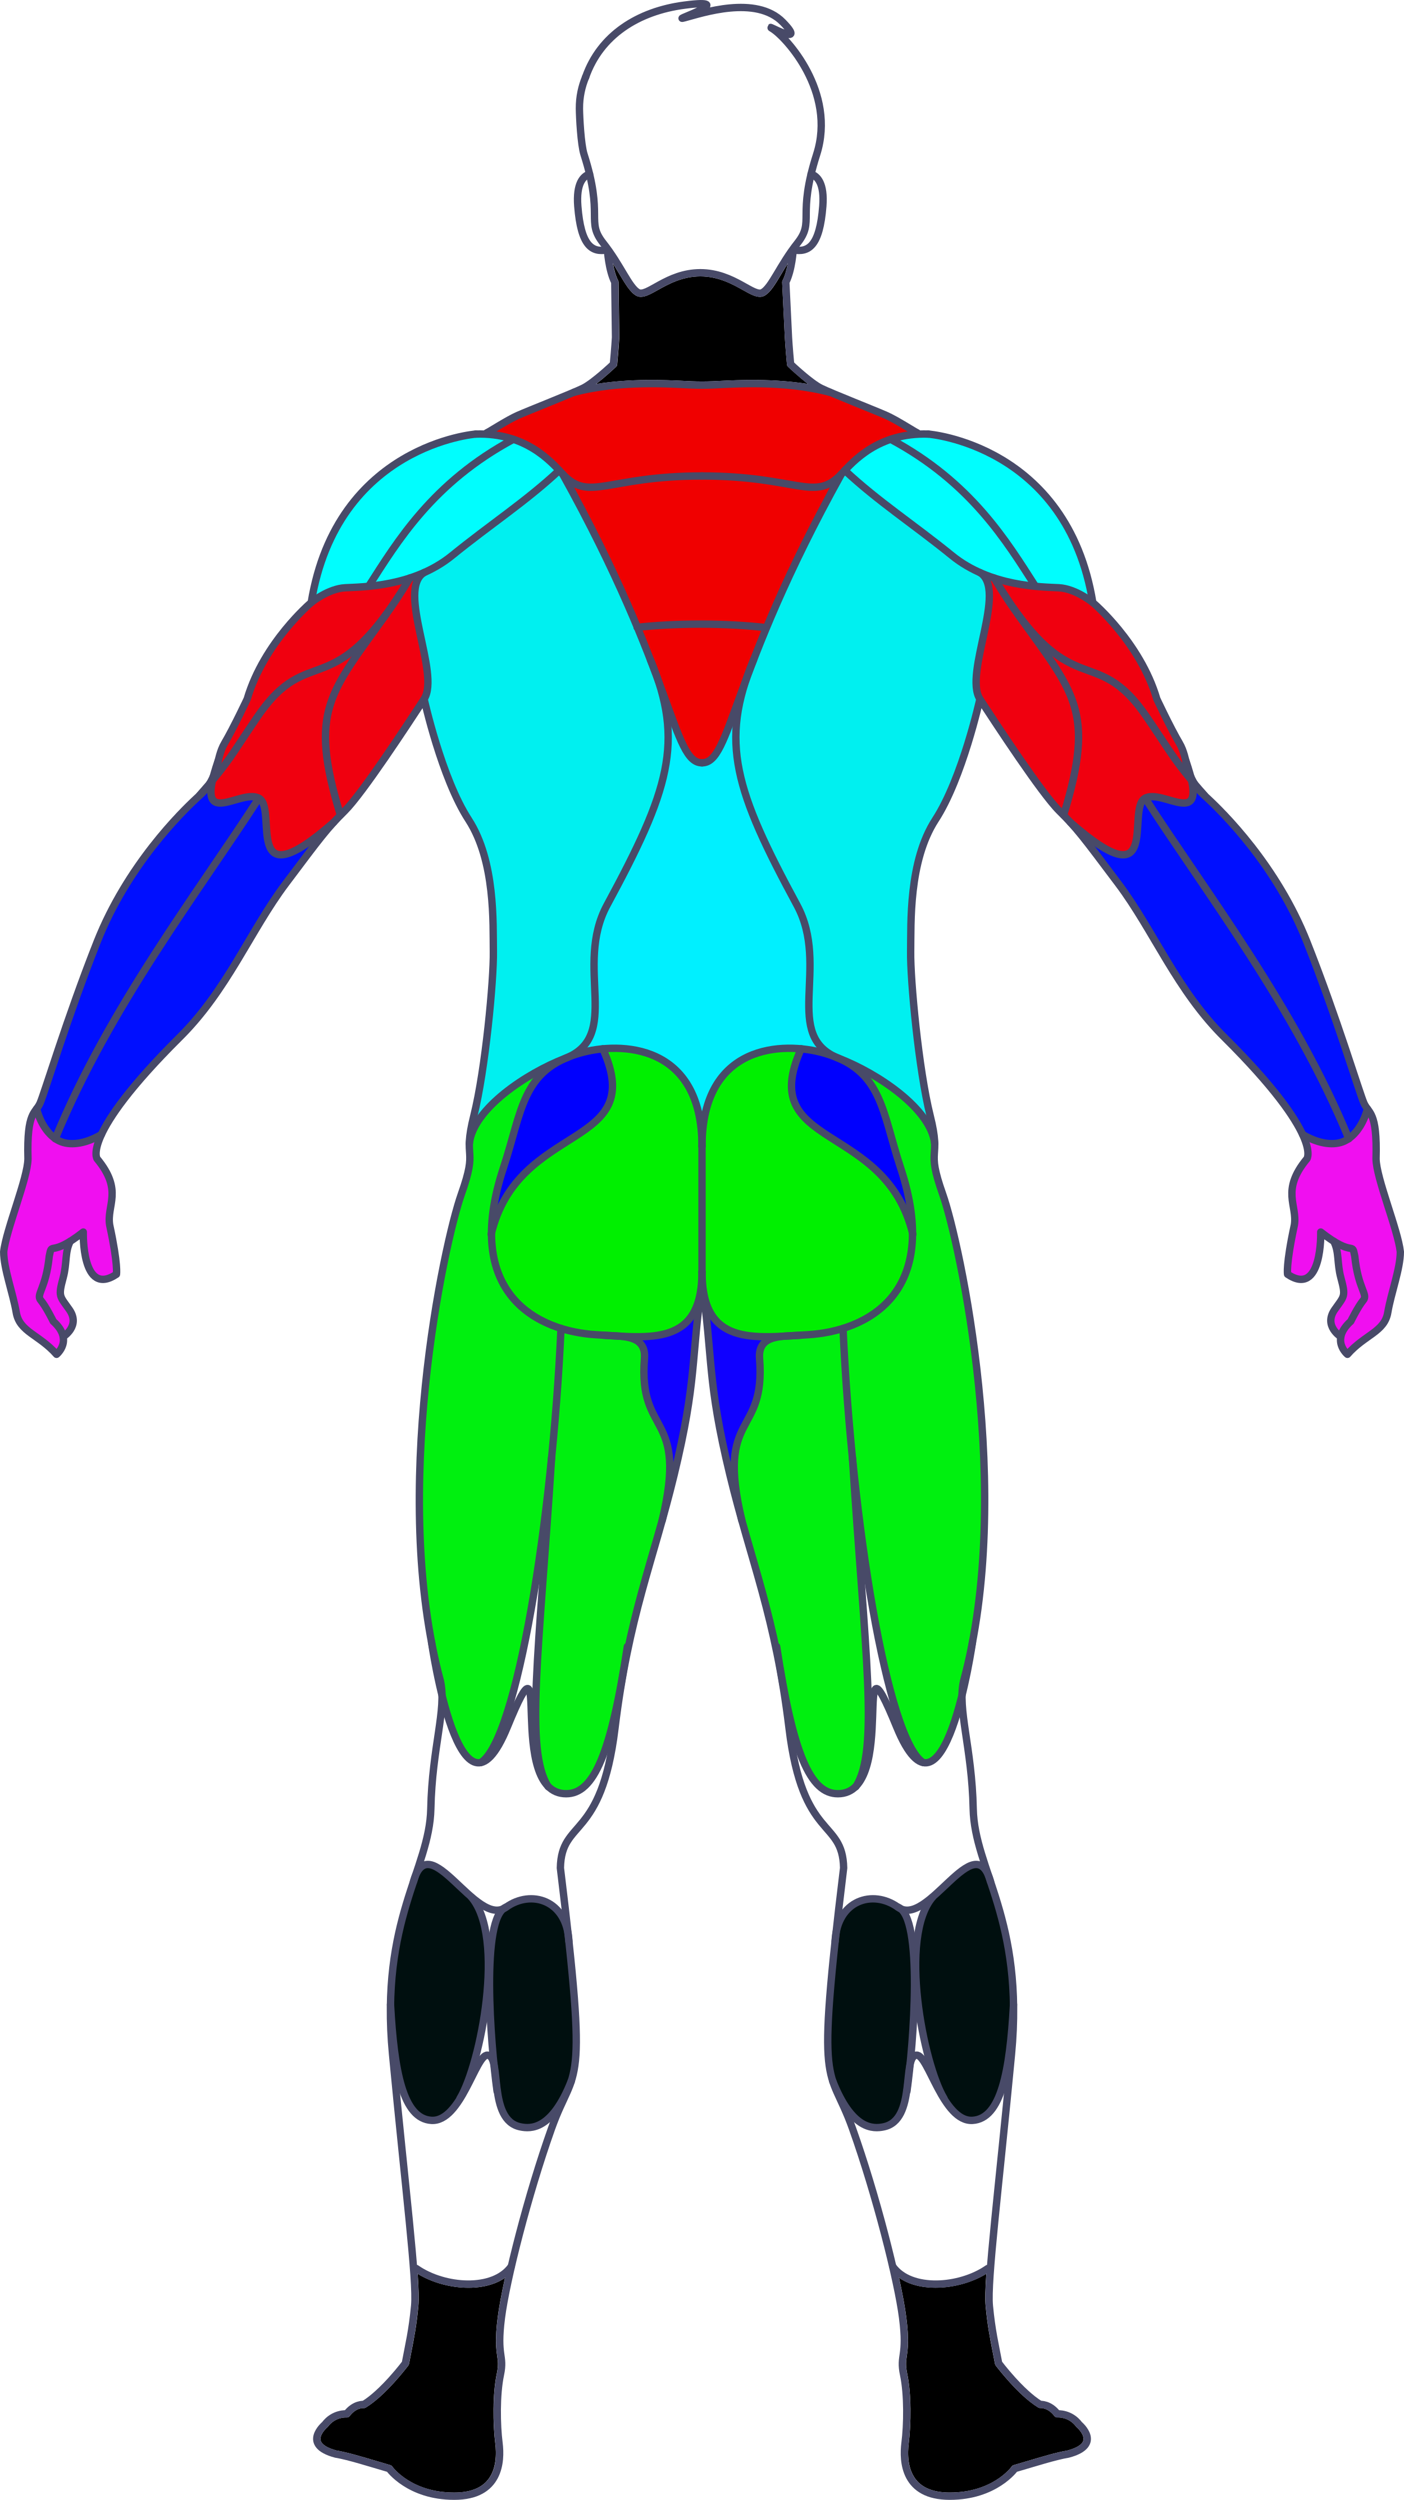 <?xml version="1.0" encoding="UTF-8"?>
<svg id="a" data-name="Livello 1" xmlns="http://www.w3.org/2000/svg" viewBox="0 0 676.19 1203.55">
  <g id="b" data-name="neck">
    <path d="M389.19,184.89c-16.91-2.74-33.23-1.94-42.79-1.49-1.21.06-2.31.11-3.29.16-3.31.13-6.66.13-9.97,0-.97-.04-2.07-.1-3.29-.16-9.57-.45-25.88-1.25-42.78,1.48,4.67-3.55,9.37-8.03,9.65-8.29.31-.29.5-.67.53-1.08.73-7.59,1.03-12.93,1.03-12.98v-.11l-.36-26.59c0-.26-.06-.52-.19-.75-1.19-2.33-1.98-5.41-2.49-8.16,1.05,1.69,2.03,3.31,2.95,4.87,3.11,5.2,5.35,8.96,8.17,10.55.73.41,1.49.59,2.29.59,2.3,0,4.95-1.49,8.1-3.24,5-2.8,11.83-6.62,20.57-6.62s15.55,3.82,20.54,6.61c3.15,1.77,5.81,3.25,8.12,3.25.8,0,1.56-.18,2.28-.59,2.82-1.6,5.06-5.35,8.16-10.55.93-1.56,1.9-3.2,2.96-4.89-.51,2.76-1.31,5.85-2.5,8.16-.14.27-.21.57-.19.87l1.29,26.6c0,.05.31,5.39,1.03,12.98.04.41.23.8.53,1.08.28.26,4.99,4.74,9.66,8.3h-.01Z" fill="#000" stroke-width="0"/>
  </g>
  <g id="c" data-name="feet">
    <path d="M521.76,1174.88c-.46,1.98-3.12,3.68-7.66,4.9-5.14.87-12.19,2.96-19.63,5.18-2.09.63-4.19,1.25-6.25,1.85-.4.11-.73.35-.96.67-.37.52-9.26,12.54-29.83,12.54-7.08,0-12.35-1.85-15.67-5.5-4.88-5.35-4.67-13.64-4.1-18.1,1.19-9.36,1.32-23.89-.7-33.53-.86-4.06-.59-5.96-.21-8.6.5-3.51,1.12-7.88-.25-18.63-.61-4.83-1.83-11.39-3.51-19.07,2.99,2.11,6.73,3.57,11.08,4.3,2.09.35,4.28.52,6.5.52,8.43,0,17.49-2.43,24.45-6.71-.49,7.13-.64,12.34-.34,15.48.89,9.49,2.13,15.76,3.44,22.39.36,1.78.71,3.6,1.07,5.52.05.25.16.5.31.72.44.59,10.87,14.42,20.51,20.27.32.2.73.29,1.12.26.14,0,3.55-.23,6.66,3.84.37.48,1,.73,1.6.69.22,0,5.31-.34,8.9,4.45.08.1.18.21.28.3,1.08.91,3.76,3.8,3.19,6.24v.02Z" fill="#000" stroke-width="0"/>
    <path d="M239.44,1134.3c.38,2.64.65,4.55-.21,8.6-2.03,9.63-1.89,24.16-.7,33.53.56,4.46.78,12.75-4.1,18.1-3.32,3.65-8.59,5.5-15.67,5.5-20.57,0-29.46-12.02-29.83-12.53-.23-.33-.57-.57-.96-.68-2.06-.6-4.16-1.23-6.25-1.85-7.45-2.22-14.48-4.32-19.63-5.18-4.55-1.22-7.2-2.92-7.66-4.9-.57-2.44,2.12-5.33,3.19-6.24.11-.09.21-.19.29-.3,3.59-4.79,8.68-4.47,8.89-4.45.63.05,1.23-.2,1.61-.69,3.11-4.06,6.5-3.85,6.63-3.84.4.04.8-.05,1.14-.26,9.64-5.86,20.07-19.69,20.51-20.27.15-.22.26-.46.32-.72.36-1.91.71-3.72,1.07-5.51,1.31-6.64,2.55-12.9,3.44-22.4.3-3.14.14-8.35-.34-15.48,6.96,4.27,16.02,6.71,24.45,6.71,2.22,0,4.41-.17,6.5-.52,4.35-.73,8.08-2.18,11.07-4.28-1.68,7.67-2.9,14.23-3.51,19.06-1.37,10.75-.74,15.12-.24,18.63v-.03Z" fill="#000" stroke-width="0"/>
  </g>
  <path d="M475.75,1092.15c-13.56,9.44-37.25,10.97-45.79-.98" fill="none" stroke="#484a68" stroke-linecap="round" stroke-linejoin="round" stroke-width="3.55"/>
  <path d="M200.45,1092.15c13.56,9.44,37.25,10.97,45.79-.98" fill="none" stroke="#484a68" stroke-linecap="round" stroke-linejoin="round" stroke-width="3.55"/>
  <g id="d" data-name="upper-trapezius">
    <path d="M440.47,208.63c-18.49,1.28-29.07,11.49-34.73,17.53-.38.38-.72.77-1.05,1.12l-.6.63c-7.35,7.89-13.18,6.86-25.96,4.62-9.17-1.61-21.75-3.81-40.85-3.81s-31.67,2.2-40.84,3.81c-12.73,2.24-18.56,3.27-25.91-4.53-.02-.04-.04-.05-.07-.09l-.58-.63c-.33-.35-.67-.73-1.05-1.12-5.67-6.03-16.21-16.28-34.73-17.53.72-.37,1.99-1.14,3.61-2.12,3.3-1.98,7.83-4.7,11.08-6.14,2.04-.91,6.55-2.75,11.77-4.86,5.2-2.12,10.87-4.43,14.95-6.16.05,0,.09,0,.14-.02,20.22-5.35,41.7-4.3,53.24-3.74,1.21.05,2.33.11,3.3.16,3.38.12,6.79.12,10.16,0,.97-.05,2.09-.11,3.3-.16,11.54-.56,33-1.61,53.22,3.74.05,0,.09.02.13.02h.02c4.1,1.73,9.75,4.04,14.95,6.16,5.24,2.12,9.73,3.95,11.79,4.86,3.23,1.43,7.78,4.16,11.08,6.14,1.64.98,2.91,1.75,3.61,2.12h.02Z" fill="#f00000" stroke-width="0"/>
  </g>
  <g id="e" data-name="gastrocnemius">
    <path d="M437.08,993.71v.02c-.45,1.98-.7,4.48-.99,7.21-.97,9.23-2.18,20.73-11.43,22.6-3.54.72-14.3,2.9-24.06-21.92q-6.51-16.55-.02-.04c-3.14-9.9-3.45-23.56,1.23-66.8v-.02s.02-.04.02-.05c0-.12.02-.25.02-.35,0-.04,0-.07.02-.11.11-1.05.23-2.12.36-3.2,0-.04,0-.07.02-.11v-.09c1.23-6.98,4.84-12.24,10.25-14.73,5.85-2.69,13.07-1.75,18.88,2.43.49.35.97.63,1.46.84,8.07,6.96,7.11,46.03,4.24,74.3v.02Z" fill="#000f0f" stroke-width="0"/>
    <path d="M273.98,1001.58s-.02.02-.02.04c-9.77,24.82-20.53,22.65-24.06,21.92-9.26-1.87-10.45-13.36-11.43-22.6-.29-2.73-.54-5.23-.99-7.21v-.04c-2.87-28.25-3.83-67.27,4.21-74.26.51-.21,1.01-.51,1.5-.86,5.8-4.18,13.03-5.12,18.88-2.43,5.49,2.52,9.13,7.91,10.29,15.04v.02c.16.91.27,1.85.32,2.83,0,.05.02.09.02.14v.05s.02.12.02.18c0,.1.02.21.02.31,0,.05.02.12.04.17,4.66,43.17,4.35,56.81,1.21,66.69h-.01Z" fill="#000f0f" stroke-width="0"/>
  </g>
  <g id="f" data-name="soleus">
    <path d="M486.86,965.01v.02c-1.55,28.28-4.96,54.55-19.32,55.39-.18,0-.34.02-.51.02-5.11,0-9.26-4.48-12.78-10.09.04-.11.02-.21-.04-.3-10.24-16.93-21.77-77.59-5.51-96.42.04-.05.07-.11.07-.16,1.91-1.66,3.85-3.48,5.76-5.28,6.03-5.7,11.73-11.07,15.92-9.95,1.81.47,3.27,2.13,4.42,5.05.31.89.6,1.8.92,2.73.02.05.04.09.05.14,5,15.06,10.54,33.11,10.99,58.85h.03Z" fill="#000f0f" stroke-width="0"/>
    <path d="M220.35,1010.05c-.05.09-.07.19-.04.28-3.65,5.81-7.96,10.41-13.29,10.09-14.35-.84-17.76-27.11-19.32-55.39v-.02c.45-25.75,5.99-43.8,10.99-58.85.02-.05.04-.09.05-.14.32-.93.61-1.84.92-2.73,1.16-2.92,2.62-4.58,4.42-5.05,4.17-1.12,9.89,4.25,15.92,9.95,1.91,1.8,3.83,3.6,5.74,5.26.02.07.04.12.07.18,16.28,18.84,4.73,79.49-5.49,96.42h.03Z" fill="#000f0f" stroke-width="0"/>
  </g>
  <g id="g" data-name="medial-hamstrings">
    <path d="M411.29,859.44l-.02.02c-2.17,2.29-4.96,3.69-8.56,3.69-13.18,0-21.34-19.76-29.05-70.52-.04-.23-.27-.4-.52-.37-.02,0-.04,0-.05.02-3.59-16.76-7.71-30.99-11.97-45.68-1.39-4.77-2.8-9.58-4.19-14.59,0-.02-.02-.05-.02-.09-7.13-29.93-2.53-38.43,2.35-47.43,3.68-6.8,7.49-13.83,6.19-30.47-.23-3.01.36-5.26,1.84-6.89,2.11-2.31,5.83-3.06,9.71-3.39.05-.02.13-.02.2-.02,1.3-.07,2.6-.16,3.92-.24.34-.02.69-.04,1.01-.05.38-.02.74-.04,1.1-.07.65-.04,1.32-.09,1.99-.12,1.01-.07,2.04-.12,3.05-.19,3.74-.23,9.8-.89,16.48-2.92.92,20.13,2.47,41.14,4.53,61.78v.05c1.28,20.29,2.64,38.46,3.83,54.5,4.24,57.28,6.61,89.15-1.82,103v-.02Z" fill="#00f00f" stroke-width="0"/>
    <path d="M317.71,731.69s-.02.09-.04.12c0,.04-.02.07-.02.11-.02.04-.02.07-.02.1-1.41,4.98-2.82,9.81-4.19,14.57-4.26,14.71-8.38,28.93-11.95,45.7-.02-.02-.05-.04-.09-.04-.23-.04-.47.14-.51.37-7.73,50.76-15.87,70.52-29.05,70.52-3.61,0-6.39-1.38-8.56-3.69-8.45-13.83-6.08-45.72-1.84-103.02,1.19-16.04,2.55-34.21,3.83-54.5,0-.04,0-.07-.02-.11,2.06-20.62,3.61-41.63,4.53-61.74,6.68,2.03,12.76,2.71,16.5,2.94,1.01.07,2.04.12,3.05.19.67.04,1.32.09,1.99.12.36.04.74.05,1.12.07.07.02.14.02.22.02,1.59.1,3.14.19,4.69.28.07,0,.14,0,.22.02,3.86.33,7.58,1.08,9.68,3.39,1.5,1.63,2.09,3.88,1.86,6.89-1.32,16.63,2.49,23.66,6.17,30.47,4.86,8.99,9.48,17.46,2.42,47.21h.01Z" fill="#00f00f" stroke-width="0"/>
  </g>
  <g id="h" data-name="inner-thigh">
    <path d="M366.63,646.55c-1.66,1.82-2.33,4.29-2.08,7.54,1.28,16.39-2.46,23.3-6.08,30-4.15,7.68-8.14,15.01-5.02,35.1-.78-2.99-1.55-6.05-2.31-9.2-7.17-29.61-8.41-43.95-9.87-60.55-.56-6.54-1.16-13.22-2.13-21.25,1.35,3.83,3.34,6.91,5.96,9.27,5.78,5.23,14.08,6.56,23.49,6.56.76,0,1.52,0,2.27-.04-1.66.56-3.12,1.38-4.22,2.57h-.01Z" fill="#0f00ff" stroke-width="0"/>
    <path d="M335.4,628.29c-.96,7.99-1.53,14.64-2.11,21.15-1.44,16.6-2.71,30.94-9.88,60.55-.76,3.15-1.53,6.21-2.29,9.2,3.12-20.1-.87-27.42-5.02-35.1-3.63-6.7-7.38-13.61-6.08-30,.25-3.25-.43-5.72-2.08-7.54-1.1-1.19-2.55-2.01-4.22-2.57.76.04,1.52.04,2.27.04,9.39,0,17.71-1.33,23.49-6.56,2.6-2.33,4.57-5.39,5.92-9.16h0Z" fill="#0f00ff" stroke-width="0"/>
  </g>
  <g id="i" data-name="lateral-hamstrings">
    <path d="M462.8,809.31c-.49,2.13-.7,4.35-.74,6.73v.02c-3.72,15.06-9.39,31.33-16.59,32.16-.49.05-.97.04-1.46-.05-17.58-11.07-34.3-118.65-38.34-208.34,8.81-2.8,18.52-7.96,25.24-17.47,5.36-7.61,8.12-16.91,8.23-27.83.07-.07.13-.19.13-.3v-.12c-.04-.14-.07-.28-.11-.42v-.02c-.02-9.37-1.97-19.96-5.81-31.64-1.68-5.07-3.01-9.83-4.31-14.41-4.15-14.76-7.47-26.5-18.25-34.28,16.88,8.13,36.59,22.95,38.13,37.32v.04c.04,1.5-.05,2.73-.13,3.88-.29,4.13-.52,7.71,4.01,20.48,9.17,25.92,34.05,145.48,10.02,234.25h-.02Z" fill="#00f00f" stroke-width="0"/>
    <path d="M268.89,639.82c-.9,20.22-2.46,41.35-4.51,62.07-7.09,71.22-20.2,137.7-33.81,146.29-.49.11-.97.11-1.46.05-7.2-.84-12.85-17.05-16.59-32.09v-.02c-.04-2.41-.25-4.67-.74-6.82-24.03-88.74.85-208.31,10.02-234.23,4.53-12.77,4.28-16.35,4.01-20.48-.09-1.17-.16-2.41-.13-3.95.02-1.03.02-1.04,0-.04,1.59-14.36,21.28-29.12,38.13-37.27-10.8,7.8-14.1,19.54-18.25,34.3-1.3,4.58-2.64,9.34-4.31,14.41-3.86,11.68-5.79,22.25-5.81,31.64v.02c-.04.14-.07.28-.11.42,0,.04-.02.09-.02.12,0,.12.05.25.14.33.11,10.9,2.85,20.18,8.23,27.79,6.72,9.5,16.41,14.67,25.22,17.46h0Z" fill="#00f00f" stroke-width="0"/>
  </g>
  <g id="j" data-name="gluteus-maximus">
    <path d="M438.25,593.8v.02c0,11.05-2.71,20.41-8.09,28.05-11.86,16.77-33.27,19.78-41.94,20.29-1.03.07-2.04.12-3.05.19h-.04c-.67.04-1.32.09-1.97.12-.38.02-.76.05-1.14.07-.31.02-.63.04-.96.05-1.32.05-2.69.12-4.06.24-.16.02-.32.04-.49.04-12.42.68-23.7.38-30.82-6.05-5.36-4.86-7.98-12.86-7.98-24.47v-60.53c0-18.38,5.43-31.6,16.12-39.32,8.95-6.45,20.35-8.06,30.55-7.19-11.59,26.13,1.25,34.26,17.48,44.55,14.23,9.01,30.31,19.2,36.38,43.94h.01Z" fill="#00f000" stroke-width="0"/>
    <path d="M336.82,551.82v60.53c0,11.61-2.6,19.61-7.96,24.47-7,6.35-18.07,6.7-30.29,6.1-.18-.02-.34-.04-.51-.04-1.53-.16-3.09-.23-4.59-.3-1.43-.07-2.78-.12-4.04-.25h-.04c-1.01-.07-2.04-.12-3.05-.19-8.67-.51-30.08-3.52-41.94-20.29-5.4-7.63-8.09-17.02-8.09-28.05,6.07-24.77,22.15-34.95,36.36-43.95,16.25-10.28,29.08-18.42,17.48-44.55,10.2-.87,21.61.73,30.56,7.19,10.69,7.71,16.1,20.94,16.1,39.32h.01Z" fill="#00f000" stroke-width="0"/>
  </g>
  <g id="k" data-name="gluteus-medius">
    <path d="M438.14,590c-6.84-22.55-22.8-32.65-35.76-40.87-15.94-10.07-28.52-18.07-17.04-43.73,3.85.39,7.51,1.12,10.78,2.06,1.97.58,3.79,1.19,5.47,1.89.02,0,.04.02.04.02.45.18.9.37,1.34.56.11.04.22.09.31.12,16.32,7.33,20,20.43,24.9,37.8,1.3,4.6,2.64,9.36,4.31,14.46,3.34,10.09,5.24,19.31,5.67,27.69h-.02Z" fill="#0000fe" stroke-width="0"/>
    <path d="M272.19,549.13c-12.96,8.22-28.92,18.33-35.76,40.87.45-8.36,2.35-17.6,5.67-27.69,1.68-5.11,3.01-9.86,4.31-14.46,4.89-17.37,8.58-30.47,24.9-37.8.54-.25,1.12-.49,1.72-.72,1.68-.68,3.48-1.31,5.43-1.87,3.27-.94,6.93-1.68,10.78-2.06,11.48,25.66-1.1,33.65-17.04,43.73h0Z" fill="#0000fe" stroke-width="0"/>
  </g>
  <g id="l" data-name="lowerback">
    <path d="M397.23,506.89c-.29-.09-.58-.18-.87-.26-3.41-1-7.22-1.73-11.23-2.1-.04-.02-.05-.02-.09-.02-10.54-1-22.42.58-31.74,7.29-9.15,6.59-14.53,17.11-16.03,31.31-1.5-14.2-6.88-24.71-16.01-31.31-9.32-6.72-21.19-8.29-31.74-7.29-.04,0-.07,0-.11.02-4.01.37-7.82,1.12-11.21,2.1-.29.09-.58.17-.87.26,9.77-6.98,9.26-18.71,8.68-32.01-.52-12.16-1.12-25.92,5.94-38.95,24.68-45.6,33.78-69.73,27.51-98.14.09.24.18.51.27.75,7.29,20.01,10.62,29.14,17.53,29.14s10.25-9.13,17.53-29.14c.11-.28.2-.54.31-.82-6.3,28.44,2.8,52.56,27.49,98.21,7.04,13.03,6.44,26.79,5.92,38.95-.58,13.29-1.08,25.03,8.7,32.01h.02Z" fill="#00f0ff" stroke-width="0"/>
  </g>
  <g id="m" data-name="lats">
    <path d="M472.01,307.83c-2.55,11.75-4.93,22.91-1.37,28.75v.02c-.61,2.69-8.86,38.64-21.28,57.75-11.81,18.21-11.93,44.95-11.99,59.33-.02,1.61-.02,3.1-.04,4.43-.22,13.07,3.72,56.44,9.41,79.14.76,3.04,1.28,5.51,1.61,7.59-6.25-15.71-29.7-29.82-44.74-35.59-.14-.05-.27-.11-.42-.18-.04-.04-.09-.05-.14-.05-.34-.17-.7-.31-1.07-.45-.04-.04-.07-.05-.13-.05-13.59-6.21-13.07-18.33-12.42-33.6.54-12.26,1.14-26.15-6.03-39.39-27.87-51.56-35.71-74.65-24.64-107.7.02-.05.04-.09.05-.14,1.14-3.06,2.36-6.31,3.7-9.76v-.02c8.47-21.83,21.23-51.61,42.26-89.41l.02-.02.56-.63c.23-.24.47-.51.72-.77,9.82,9.15,19.93,16.72,30.62,24.77,6.68,5,13.59,10.2,20.69,15.97,4.26,3.46,8.85,6.12,13.47,8.19l.02.02c7.06,4.29,4.04,18.28,1.14,31.81h0Z" fill="#00f0f0" stroke-width="0"/>
    <path d="M291.17,435.53c-7.17,13.24-6.57,27.13-6.05,39.39.67,15.27,1.19,27.44-12.46,33.62q-9.1,4.12-.04.02c-.51.19-.99.4-1.48.63-.07.02-.13.04-.18.07-15.04,5.77-38.49,19.89-44.74,35.59.33-2.08.85-4.55,1.61-7.59,5.69-22.7,9.6-66.08,9.41-79.14-.02-1.33-.04-2.82-.04-4.43-.07-14.38-.18-41.12-11.99-59.33-12.4-19.08-20.65-54.94-21.28-57.74v-.02c3.56-5.84,1.17-17-1.37-28.77-2.91-13.54-5.92-27.53,1.14-31.81l.02-.02c4.62-2.06,9.21-4.72,13.47-8.19,7.09-5.77,14.01-10.97,20.67-15.99,10.71-8.03,20.83-15.62,30.64-24.77.23.28.49.54.72.79l.56.63.02.02c16.27,29.26,27.6,53.73,35.82,73.42-.02.05-.02.11-.02.16.02.14.09.26.22.32,2.33,5.54,4.39,10.72,6.25,15.51,1.35,3.52,2.6,6.82,3.76,9.92,0,.04.02.09.04.12,11.01,33,3.18,56.09-24.68,107.58h-.02Z" fill="#00f0f0" stroke-width="0"/>
  </g>
  <g id="n" data-name="wrist-extensors">
    <path d="M657.28,533.95c-1.61,5.89-4.64,10.76-8.32,13.52-19.95-48.31-49.39-91.61-75.41-129.85-7.91-11.61-15.38-22.61-22.19-33.14,2.74-1.19,6.79-.02,10.71,1.1,4.4,1.26,8.58,2.45,10.74.24,1.43-1.43,1.77-4.2,1.03-8.52.07.09.14.19.23.28,0,.02.02.02.02.04,1.17,1.87,2.71,3.74,4.77,5.6,7.82,7.05,34.52,32.97,49.36,70.47,9.75,24.63,17.87,49.18,22.71,63.84,2.4,7.22,3.97,12,4.71,13.69.49,1.12,1.07,1.96,1.64,2.73h0Z" fill="#000fff" stroke-width="0"/>
    <path d="M123.18,384.46c-6.77,10.53-14.26,21.53-22.19,33.16-26,38.23-55.44,81.54-75.39,129.85-3.68-2.76-6.72-7.64-8.32-13.54.58-.77,1.16-1.61,1.64-2.71.74-1.7,2.31-6.47,4.71-13.69,4.84-14.66,12.96-39.21,22.71-63.84,14.84-37.5,41.52-63.42,49.36-70.47,2-1.8,3.5-3.64,4.64-5.46.02-.02.04-.02.04-.04.02-.02.04-.04.05-.05l.27-.33c-.74,4.28-.4,7.05,1.03,8.48,2.18,2.2,6.35,1.01,10.76-.24,3.9-1.12,7.93-2.27,10.69-1.12h0Z" fill="#000fff" stroke-width="0"/>
  </g>
  <g id="o" data-name="wrist-flexors">
    <path d="M648.2,548.01c-.81.56-1.68,1-2.55,1.33-5,1.85-12.01.58-18.76-3.46-4.13-8.82-14.17-23.35-37.53-46.61-14.3-14.1-23.96-30.4-33.27-46.16-5.85-9.88-11.37-19.2-17.91-27.91l-.43-.58c-9.55-12.72-14.59-19.43-18.78-24.45,9.69,7.98,16.54,11.81,21.09,11.81.88,0,1.68-.14,2.38-.42,4.42-1.75,4.82-8.43,5.2-14.9.31-5.19.6-10.14,2.92-11.75,6.81,10.55,14.3,21.57,22.24,33.21,26.01,38.25,55.5,81.57,75.39,129.9h.01Z" fill="#000fff" stroke-width="0"/>
    <path d="M155.59,400.17c-4.19,5.02-9.23,11.74-18.78,24.45l-.43.58c-6.54,8.71-12.06,18.03-17.91,27.91-9.33,15.76-18.97,32.06-33.27,46.16-23.36,23.26-33.4,37.8-37.53,46.61-6.75,4.04-13.77,5.33-18.76,3.46-.87-.33-1.73-.77-2.55-1.33,19.89-48.33,49.38-91.65,75.39-129.9,7.94-11.65,15.44-22.67,22.24-33.21,2.33,1.61,2.6,6.56,2.92,11.75.38,6.47.78,13.15,5.18,14.9.72.28,1.52.42,2.38.42,4.57,0,11.41-3.83,21.1-11.81h.02Z" fill="#000fff" stroke-width="0"/>
  </g>
  <g id="p" data-name="medial-head-triceps">
    <path d="M572.16,385.23c-1.79,1.82-5.7.7-9.84-.49-4.4-1.26-8.97-2.57-12.04-.72-2.89,1.75-3.21,7.01-3.54,12.58-.36,6.19-.74,12.59-4.64,14.15-4.53,1.8-13.36-3.13-27.01-15.04-.02-.02-.04-.05-.07-.07-.97-1.1-2-2.15-3.09-3.29,13.85-45.26,7.02-56.41-14.08-85.61,10.33,11.04,18.23,13.94,25.51,16.6,8.59,3.15,16.72,6.12,27.48,21.78,3.21,4.65,5.61,8.31,7.76,11.54,4.68,7.08,7.78,11.77,14.06,19.27,1.03,4.86.87,7.92-.51,9.3h.01Z" fill="#f0000f" stroke-width="0"/>
    <path d="M162.63,392.35c-1.1,1.14-2.11,2.19-3.09,3.29-.04.02-.05.05-.07.07-13.65,11.91-22.48,16.84-27.03,15.04-3.88-1.56-4.26-7.96-4.62-14.15-.33-5.56-.65-10.83-3.54-12.58-3.09-1.85-7.64-.54-12.04.72-4.13,1.19-8.05,2.31-9.86.49-1.37-1.38-1.53-4.46-.49-9.3,6.23-7.45,9.32-12.12,13.99-19.15,2.15-3.25,4.59-6.94,7.84-11.67,10.74-15.65,18.87-18.63,27.48-21.78,7.29-2.68,15.2-5.58,25.55-16.65-21.14,29.26-27.98,40.38-14.12,85.67h0Z" fill="#f0000f" stroke-width="0"/>
  </g>
  <g id="q" data-name="long-head-triceps">
    <path d="M511.22,391.63l-1.57-1.57c-8.38-8.31-29.64-40.75-37.66-52.98l-.49-.77c-3.52-5.49-1.03-17.09,1.39-28.3,2.65-12.35,5.4-25.06.54-30.92,1.41.58,2.83,1.08,4.22,1.56h.02c4.04,6.79,7.8,12.45,11.28,17.21v.02s.05.09.07.12c2.22,3.13,4.33,6.05,6.34,8.82,22.21,30.7,29.75,41.14,15.85,86.82h0Z" fill="#f0000f" stroke-width="0"/>
    <path d="M203.07,336.31l-.51.77c-8,12.23-29.28,44.67-37.64,52.98-.54.54-1.07,1.07-1.57,1.57-13.9-45.68-6.35-56.13,15.85-86.82,1.99-2.76,4.12-5.68,6.34-8.82.04-.05.07-.1.07-.17,0,0,.02,0,.02-.02,3.47-4.76,7.2-10.39,11.25-17.16,1.41-.45,2.83-.98,4.26-1.56-4.86,5.86-2.11,18.57.54,30.92,2.42,11.21,4.91,22.81,1.39,28.3h0Z" fill="#f0000f" stroke-width="0"/>
  </g>
  <g id="r" data-name="lateral-head-triceps">
    <path d="M572.2,373.95c-5.49-6.66-8.48-11.16-12.84-17.77-2.15-3.24-4.57-6.89-7.76-11.56-10.92-15.88-19.17-18.91-27.91-22.11-11.19-4.09-23.85-8.73-44.74-43.46,6.84,2.12,13.43,3.13,18.9,3.66,3.7.37,6.88.51,9.26.61.72.04,1.37.07,1.95.09,8.03.42,16.05,6.96,16.12,7.01.23.19,22.78,19.38,30.73,46.28.05.14,6.54,13.92,10.92,21.36,1.61,2.71,2.35,5.63,3.12,8.71.6,2.36,1.21,4.76,2.22,7.15.67,1.59.68,1.61.02.04h.01Z" fill="#f0000f" stroke-width="0"/>
    <path d="M195.59,279.06c-20.87,34.72-33.54,39.35-44.72,43.45-8.74,3.2-17.01,6.23-27.91,22.11-3.25,4.72-5.69,8.43-7.85,11.68-4.33,6.56-7.29,11.05-12.75,17.67,0-.05.02-.11.04-.16l.02-.02c.97-2.36,1.57-4.72,2.17-7.03.02-.07.04-.12.05-.19s.04-.16.05-.23c.76-2.92,1.5-5.7,3.03-8.29,4.39-7.43,10.87-21.22,10.94-21.41,7.82-26.48,29.9-45.53,30.69-46.23h.02l.02-.02c.56-.44,8.32-6.59,16.1-7,.58-.02,1.23-.05,1.95-.09,5.92-.26,16.68-.72,28.14-4.25h0Z" fill="#f0000f" stroke-width="0"/>
  </g>
  <g id="s" data-name="lateral-deltoid">
    <path d="M524.85,289.03c-2.4-1.78-8.95-6.16-15.74-6.51-.58-.02-1.23-.05-1.95-.09-2.33-.09-5.42-.23-9.01-.56l-1.75-2.73c-13.61-21.25-30.51-47.64-67.19-67.56,4.84-1.5,10.47-2.4,16.97-2.17h.11c1.52.16,17.53,1.87,34.72,12.02,16.41,9.71,37.28,29.28,43.85,67.6h0Z" fill="#00fefe" stroke-width="0"/>
    <path d="M245.33,211.59c-36.67,19.92-53.56,46.31-67.16,67.56l-1.75,2.73c-3.59.33-6.68.47-9.01.56-.74.04-1.39.07-1.95.09-6.81.35-13.38,4.76-15.74,6.52,6.57-38.32,27.42-57.91,43.83-67.62,17.66-10.41,34.05-11.95,34.81-12.02h.02c6.48-.21,12.11.66,16.95,2.17h0Z" fill="#00fefe" stroke-width="0"/>
  </g>
  <g id="t" data-name="posterior-deltoid">
    <path d="M497.01,281.76c-7.37-.79-16.61-2.47-25.65-6.49-.04-.02-.07-.04-.13-.05-4.57-2.05-9.08-4.67-13.27-8.08-7.11-5.77-14.03-10.97-20.71-15.99-10.69-8.01-20.78-15.6-30.58-24.71,4.19-4.42,10.92-10.93,21.41-14.48,36.95,19.87,53.92,46.37,67.54,67.65l1.39,2.15h0Z" fill="#00fefe" stroke-width="0"/>
    <path d="M267.88,226.44c-9.78,9.13-19.89,16.69-30.56,24.71-6.68,5.02-13.59,10.21-20.71,15.99-4.22,3.43-8.79,6.09-13.4,8.13-9.04,4.02-18.29,5.7-25.65,6.49l1.37-2.15c13.63-21.29,30.58-47.77,67.54-67.63h.02c10.47,3.55,17.22,10.04,21.39,14.46h0Z" fill="#00fefe" stroke-width="0"/>
  </g>
  <g id="u" data-name="lower-trapezius">
    <path d="M367.71,302.55c-2.35,5.65-4.44,10.91-6.34,15.76-.04.09-.05.16-.09.23-1.01,2.45-1.91,4.83-2.71,7.15-.04.05-.05.12-.07.18-1.7,4.55-3.2,8.68-4.55,12.38-7.13,19.62-10.4,28.56-16.68,28.56s-9.53-8.94-16.68-28.56c-1.28-3.5-2.69-7.38-4.28-11.65-.02-.07-.05-.16-.09-.23-.96-2.85-2.08-5.79-3.34-8.8v-.02c-1.82-4.69-3.85-9.74-6.1-15.16,9.08-.96,19.35-1.47,29.7-1.47,11.01,0,21.81.56,31.23,1.63h0Z" fill="#f00000" stroke-width="0"/>
  </g>
  <g id="v" data-name="traps-middle">
    <path d="M402.57,230.62c-15.58,28.26-26.52,51.96-34.52,71.11-9.51-1.1-20.44-1.68-31.57-1.68-10.49,0-20.87.51-30.04,1.5-7.98-19.12-18.92-42.76-34.45-70.92,3.77,3.25,7.4,4.37,11.82,4.37,3.56,0,7.65-.72,12.76-1.63,9.15-1.59,21.68-3.8,40.69-3.8s31.56,2.2,40.69,3.8c5.13.91,9.21,1.63,12.78,1.63,4.44,0,8.05-1.12,11.82-4.39h.02Z" fill="#f00000" stroke-width="0"/>
  </g>
  <g id="w" data-name="hands">
    <path d="M51.57,589.95c-.52-3.13-.05-5.89.45-8.83,1.07-6.19,2.15-12.61-6.43-22.95-.16-.23-1.95-2.96,1.48-10.95-4.51,2.52-9.12,3.83-13.16,3.83-1.93,0-3.72-.3-5.33-.89-.97-.37-1.91-.86-2.82-1.47-.05,0-.11-.02-.16-.04-.13-.05-.22-.14-.27-.26v-.02c-3.85-2.73-6.97-7.52-8.72-13.54-1.95,2.73-3.95,6.65-3.5,23.02-.04,5.04-3.07,14.55-6.01,23.75-2.55,7.98-5.18,16.23-5.69,21.15,0,4.84,1.66,11.16,3.29,17.26,1.05,3.97,2.13,8.06,2.76,11.79.92,5.49,4.6,8.12,9.28,11.42,3.01,2.13,6.43,4.55,9.71,8.19.79-.77,2.76-2.99,2.85-6.1.02-.54-.04-1.08-.13-1.63-.02-.04-.02-.09-.02-.12-.02-.12-.08-.23-.11-.35l.85-.4c1.05-.77,3.32-2.75,3.94-5.56.45-2.12-.11-4.3-1.66-6.52-.49-.7-.94-1.31-1.34-1.87-3.48-4.79-3.94-5.42-1.66-13.82.79-3.01,1.05-5.65,1.28-8.19.25-2.83.51-5.51,1.57-8.12l.59-1.41c.07-.04.12-.07.19-.11,1.71-1.07,3.75-2.48,6.19-4.41.14-.11.34-.12.49-.05.16.09.25.24.25.42s-.42,18.12,6.44,21.72c2.27,1.19,5.2.65,8.67-1.64.09-.96.36-6.44-3.29-23.3h.02Z" fill="#f00ff0" stroke-width="0"/>
    <path d="M667.45,581.61c-2.92-9.2-5.96-18.71-5.99-23.73.45-16.35-1.55-20.29-3.5-23.02-1.77,6.03-4.91,10.84-8.76,13.57-.05.11-.14.19-.23.23-.04.02-.09.02-.13.02-.92.61-1.86,1.12-2.85,1.49-1.61.59-3.41.89-5.33.89-4.04,0-8.63-1.31-13.16-3.81,3.43,7.96,1.64,10.7,1.48,10.91-8.59,10.35-7.49,16.77-6.43,22.96.51,2.94.97,5.7.45,8.82-3.65,16.86-3.38,22.33-3.29,23.31,3.47,2.29,6.37,2.83,8.67,1.64,6.86-3.6,6.44-21.55,6.44-21.72-.02-.18.09-.33.23-.42.16-.07.36-.05.49.05,2.46,1.92,4.5,3.34,6.19,4.41.02.02.04.03.07.04l.73,1.48c1.07,2.61,1.32,5.28,1.57,8.12.23,2.54.47,5.18,1.28,8.19,2.27,8.39,1.82,9.02-1.66,13.82-.4.56-.85,1.17-1.34,1.87-1.55,2.22-2.11,4.41-1.66,6.52.61,2.82,2.87,4.79,3.92,5.58l.84.48c-.02.09-.07.18-.08.27,0,.04,0,.07-.02.12-.11.54-.14,1.08-.13,1.63.09,3.11,2.06,5.32,2.83,6.09,3.3-3.64,6.72-6.05,9.73-8.19,4.66-3.31,8.36-5.93,9.28-11.42.63-3.71,1.72-7.82,2.76-11.79,1.61-6.1,3.29-12.42,3.29-17.32-.52-4.86-3.14-13.1-5.7-21.09h0Z" fill="#f00ff0" stroke-width="0"/>
  </g>
  <g id="x" data-name="body">
    <g>
      <path d="M26.6,548.25c26.03-63.42,68.84-118.62,98.03-163.9" fill="none" stroke="#484a68" stroke-linecap="round" stroke-linejoin="round" stroke-width="3.55"/>
      <path d="M177.52,282.27c13.88-21.6,30.82-49.9,69.67-70.75" fill="none" stroke="#484a68" stroke-linecap="round" stroke-linejoin="round" stroke-width="3.55"/>
      <path d="M96.09,382.9c1.79-2.01,3.38-3.83,4.82-5.51.47-.56.94-1.1,1.39-1.64,9.12-10.9,11.46-15.76,21.86-30.89,25.27-36.76,35.94-4.01,73.24-66.57" fill="none" stroke="#484a68" stroke-linecap="round" stroke-linejoin="round" stroke-width="3.55"/>
      <path d="M163.93,392.38c-15.51-50.62-4.87-58.82,22.06-96.63" fill="none" stroke="#484a68" stroke-linecap="round" stroke-linejoin="round" stroke-width="3.55"/>
      <path d="M306.85,302.04c8.92-.98,19.33-1.56,30.46-1.56s22.53.63,31.72,1.7" fill="none" stroke="#484a68" stroke-linecap="round" stroke-linejoin="round" stroke-width="3.55"/>
      <path d="M290.33,504.94c22.06,48.8-40.73,34.58-53.76,89.27v.02" fill="none" stroke="#484a68" stroke-linecap="round" stroke-linejoin="round" stroke-width="3.55"/>
      <path d="M231.62,848.54c17.26-10.88,34.41-116.24,38.56-208.94" fill="none" stroke="#484a68" stroke-linecap="round" stroke-linejoin="round" stroke-width="3.55"/>
      <path d="M265.65,701.92c-5.95,93.37-12.97,140.8-1.61,158.28" fill="none" stroke="#484a68" stroke-linecap="round" stroke-linejoin="round" stroke-width="3.55"/>
      <path d="M227.01,913.34c16.59,19.21,4.49,80.46-5.46,96.94" fill="none" stroke="#484a68" stroke-linecap="round" stroke-linejoin="round" stroke-width="3.55"/>
      <path d="M243.6,918.23c-12.1,4.99-7.42,65.66-4.19,88.62" fill="none" stroke="#484a68" stroke-linecap="round" stroke-linejoin="round" stroke-width="3.55"/>
      <path d="M649.6,548.25c-26.03-63.42-68.84-118.62-98.03-163.9" fill="none" stroke="#484a68" stroke-linecap="round" stroke-linejoin="round" stroke-width="3.55"/>
      <path d="M498.68,282.27c-13.88-21.6-30.82-49.9-69.67-70.75" fill="none" stroke="#484a68" stroke-linecap="round" stroke-linejoin="round" stroke-width="3.55"/>
      <path d="M580.13,382.9c-1.81-2.01-3.39-3.83-4.82-5.51-.49-.58-.96-1.14-1.41-1.68-9.13-10.88-11.48-15.74-21.86-30.85-25.27-36.76-35.94-4.01-73.24-66.57" fill="none" stroke="#484a68" stroke-linecap="round" stroke-linejoin="round" stroke-width="3.55"/>
      <path d="M512.27,392.38c15.51-50.62,4.87-58.82-22.06-96.63" fill="none" stroke="#484a68" stroke-linecap="round" stroke-linejoin="round" stroke-width="3.55"/>
      <path d="M385.86,504.94c-22.06,48.8,40.73,34.58,53.76,89.27v.02" fill="none" stroke="#484a68" stroke-linecap="round" stroke-linejoin="round" stroke-width="3.55"/>
      <path d="M444.58,848.54c-17.26-10.88-34.41-116.24-38.56-208.94" fill="none" stroke="#484a68" stroke-linecap="round" stroke-linejoin="round" stroke-width="3.55"/>
      <path d="M410.55,701.92c5.95,93.37,12.97,140.8,1.61,158.28" fill="none" stroke="#484a68" stroke-linecap="round" stroke-linejoin="round" stroke-width="3.55"/>
      <path d="M449.19,913.34c-16.59,19.21-4.49,80.46,5.46,96.94" fill="none" stroke="#484a68" stroke-linecap="round" stroke-linejoin="round" stroke-width="3.55"/>
      <path d="M432.6,918.23c12.1,4.99,7.42,65.66,4.19,88.62" fill="none" stroke="#484a68" stroke-linecap="round" stroke-linejoin="round" stroke-width="3.55"/>
    </g>
    <path d="M274,934.7c-.92-19.9-18.2-25.19-30.27-16.48-14.45,10.43-36.98-39.64-44.59-12.32" fill="none" stroke="#484a68" stroke-linecap="round" stroke-linejoin="round" stroke-width="3.55"/>
    <path d="M17.62,533.86c2.14,8.02,6.71,13.92,11.94,15.88,5.11,1.91,12.28.66,19.29-3.57" fill="none" stroke="#484a68" stroke-linecap="round" stroke-linejoin="round" stroke-width="3.55"/>
    <path d="M105.06,366.35c-12.2,35.11,11.03,12.77,19.81,18.05,8.94,5.38-8.42,50.24,35.79,11.56" fill="none" stroke="#484a68" stroke-linecap="round" stroke-linejoin="round" stroke-width="3.55"/>
    <path d="M229.17,208.99c24.04-.79,36.24,13.28,41.78,19.21,12.87,13.78,21.21.95,67.15.95" fill="none" stroke="#484a68" stroke-linecap="round" stroke-linejoin="round" stroke-width="3.55"/>
    <path d="M270.95,228.2c53.75,96.64,53,139.06,67.15,139.06" fill="none" stroke="#484a68" stroke-linecap="round" stroke-linejoin="round" stroke-width="3.55"/>
    <path d="M149.89,290.09s8.11-6.69,16.4-7.12,32.88-.43,51.41-15.49,35.54-26,51.62-41.02" fill="none" stroke="#484a68" stroke-linecap="round" stroke-linejoin="round" stroke-width="3.55"/>
    <path d="M313.29,317.74c16.48,39.57,8.78,63.12-20.91,117.99-16.18,29.9,7.54,63.17-20.43,73.92-17.9,6.88-44.1,23.98-45.92,40.97" fill="none" stroke="#484a68" stroke-linecap="round" stroke-linejoin="round" stroke-width="3.55"/>
    <path d="M204.27,336.55c7.93-12.42-13.44-52.74,0-60.9" fill="none" stroke="#484a68" stroke-linecap="round" stroke-linejoin="round" stroke-width="3.55"/>
    <path d="M338.1,612.35c0,35.92-24.96,31.78-50.96,30.25-27.81-1.64-64.82-19.36-44.66-80.42,9.06-27.43,8.74-47.03,36.67-55.13,19.76-5.73,58.95-4.58,58.95,44.78" fill="none" stroke="#484a68" stroke-linecap="round" stroke-linejoin="round" stroke-width="3.55"/>
    <path d="M207.81,790.45s13.75,96.64,36.56,40.97c22.81-55.66-1.33,32.17,28.29,32.17,13.41,0,21.67-19.44,29.5-70.89" fill="none" stroke="#484a68" stroke-linecap="round" stroke-linejoin="round" stroke-width="3.55"/>
    <path d="M290.21,642.79c8.39.78,21.12-.79,20.17,11.26-3.02,38.28,21.13,25.05,8.53,77.97" fill="none" stroke="#484a68" stroke-linecap="round" stroke-linejoin="round" stroke-width="3.55"/>
    <path d="M188.07,965.04c1.75,31.94,5.93,55.01,19.74,55.81,14.26.82,21.34-31.88,27.01-31.4,7.09.59-.19,31.27,15.81,34.52,4.91,1,15.19,1.65,24.57-22.19" fill="none" stroke="#484a68" stroke-linecap="round" stroke-linejoin="round" stroke-width="3.55"/>
    <path d="M402.2,934.7c.92-19.9,18.2-25.19,30.27-16.48,14.45,10.43,36.98-39.64,44.59-12.32" fill="none" stroke="#484a68" stroke-linecap="round" stroke-linejoin="round" stroke-width="3.55"/>
    <path d="M658.58,533.86c-2.14,8.02-6.71,13.92-11.94,15.88-5.11,1.91-12.28.66-19.29-3.57" fill="none" stroke="#484a68" stroke-linecap="round" stroke-linejoin="round" stroke-width="3.55"/>
    <path d="M571.14,366.35c12.2,35.11-11.03,12.77-19.81,18.05-8.94,5.38,8.42,50.24-35.79,11.56" fill="none" stroke="#484a68" stroke-linecap="round" stroke-linejoin="round" stroke-width="3.55"/>
    <path d="M399.83,188.91c-22.44-5.93-46.46-4.02-56.67-3.6-3.38.14-6.74.14-10.13,0-10.22-.42-34.23-2.33-56.67,3.6" fill="none" stroke="#484a68" stroke-linecap="round" stroke-linejoin="round" stroke-width="3.55"/>
    <path d="M447.03,208.99c-24.04-.79-36.24,13.28-41.78,19.21-12.87,13.78-21.21.95-67.15.95" fill="none" stroke="#484a68" stroke-linecap="round" stroke-linejoin="round" stroke-width="3.55"/>
    <path d="M405.25,228.2c-53.75,96.64-53,139.06-67.15,139.06" fill="none" stroke="#484a68" stroke-linecap="round" stroke-linejoin="round" stroke-width="3.55"/>
    <path d="M526.3,290.09s-8.11-6.69-16.4-7.12-32.88-.43-51.41-15.49-35.54-26-51.62-41.02" fill="none" stroke="#484a68" stroke-linecap="round" stroke-linejoin="round" stroke-width="3.55"/>
    <path d="M362.91,317.74c-16.48,39.57-8.78,63.12,20.91,117.99,16.18,29.9-7.54,63.17,20.43,73.92,17.9,6.88,44.1,23.98,45.92,40.97" fill="none" stroke="#484a68" stroke-linecap="round" stroke-linejoin="round" stroke-width="3.55"/>
    <path d="M471.93,336.55c-7.93-12.42,13.44-52.74,0-60.9" fill="none" stroke="#484a68" stroke-linecap="round" stroke-linejoin="round" stroke-width="3.55"/>
    <path d="M338.1,612.35c0,35.92,24.96,31.78,50.96,30.25,27.81-1.64,64.82-19.36,44.66-80.42-9.06-27.43-8.74-47.03-36.67-55.13-19.76-5.73-58.95-4.58-58.95,44.78" fill="none" stroke="#484a68" stroke-linecap="round" stroke-linejoin="round" stroke-width="3.55"/>
    <path d="M468.39,790.45s-13.75,96.64-36.56,40.97c-22.81-55.66,1.33,32.17-28.29,32.17-13.41,0-21.67-19.44-29.5-70.89" fill="none" stroke="#484a68" stroke-linecap="round" stroke-linejoin="round" stroke-width="3.55"/>
    <path d="M385.99,642.79c-8.39.78-21.12-.79-20.17,11.26,3.02,38.28-21.13,25.05-8.53,77.97" fill="none" stroke="#484a68" stroke-linecap="round" stroke-linejoin="round" stroke-width="3.55"/>
    <path d="M488.13,965.04c-1.75,31.94-5.93,55.01-19.74,55.81-14.26.82-21.34-31.88-27.01-31.4-7.09.59.19,31.27-15.81,34.52-4.91,1-15.19,1.65-24.57-22.19" fill="none" stroke="#484a68" stroke-linecap="round" stroke-linejoin="round" stroke-width="3.55"/>
    <line x1="338.1" y1="551.83" x2="338.1" y2="612.35" fill="none" stroke="#484a68" stroke-linecap="round" stroke-linejoin="round" stroke-width="3.55"/>
    <path d="M338.1,617.53c-5.38,37.37-2.34,46.75-13.43,92.56-10.14,41.91-21.92,67.81-28.49,122.02-6.57,54.21-25.82,43.45-26.29,67.21,13.66,111.93,7.04,93.71-4.26,125.43-11.3,31.72-21.86,73.13-24.15,91.15-2.43,19.1,1.56,17.67-.48,27.37-2.04,9.69-1.79,24.17-.68,32.96,1.11,8.8.31,25.55-21.55,25.55s-31.31-13.28-31.31-13.28c-9.26-2.69-19.27-5.92-25.75-7-16.86-4.49-5.26-14.18-5.26-14.18,4.27-5.71,10.51-5.16,10.51-5.16,3.83-5,8.27-4.53,8.27-4.53,9.45-5.74,20-19.82,20-19.82,1.68-8.98,3.37-15.78,4.49-27.75,1.12-11.97-4.49-56.05-10.67-121.07-6.18-65.02,17.83-88.61,18.44-118.17s7.68-47.76,4.65-61.4c-24.43-90.25,1.74-211.05,10.04-234.47,8.3-23.43.48-15.64,6.03-37.78s9.61-65.59,9.4-79.04,1.07-43.45-11.96-63.52c-13.03-20.07-21.38-58.05-21.38-58.05-8.01,12.22-29.64,45.31-38.21,53.82s-11.36,12.25-28.5,35.09-28.07,51.28-51.22,74.12c-47.58,47.34-39.57,58.32-39.57,58.32,12.72,15.33,4.44,22.35,6.06,31.95,4.14,19.2,3.25,23.64,3.25,23.64-16.86,11.32-15.97-20.35-15.97-20.35-16.27,12.75-14.94,4.01-16.4,11.7-1.59,15.73-6.53,18.3-4.06,21.2,2.47,2.91,6,10.09,6,10.09,10.06,9.06,1.59,15.9,1.59,15.9-8.47-9.58-17.83-10.77-19.42-20.18-1.59-9.4-6.04-21.03-6.04-29.16,1.11-10.56,11.63-35.51,11.69-44.84-.63-23.11,3.58-21.6,5.85-26.81,2.26-5.21,13.01-41.09,27.43-77.53,14.42-36.44,39.96-62.06,49.46-70.63,9.51-8.57,7.52-17.56,11.94-25.06,4.42-7.5,10.91-21.32,10.91-21.32,8.04-27.27,30.83-46.43,30.83-46.43,12.4-75.97,79.27-81.1,79.27-81.1" fill="none" stroke="#484a68" stroke-linecap="round" stroke-linejoin="round" stroke-width="3.55"/>
    <path d="M30.43,643.57s8.51-5.17,2.94-13.1c-4.65-6.6-5.41-6.16-2.94-15.33,1.91-7.11.72-12.42,3.44-17.55" fill="none" stroke="#484a68" stroke-linecap="round" stroke-linejoin="round" stroke-width="3.55"/>
    <path d="M338.1,617.53c5.38,37.37,2.34,46.75,13.43,92.56,10.14,41.91,21.92,67.81,28.49,122.02,6.57,54.21,25.82,43.45,26.29,67.21-13.66,111.93-7.04,93.71,4.26,125.43,11.3,31.72,21.86,73.13,24.15,91.15,2.43,19.1-1.56,17.67.48,27.37,2.04,9.69,1.79,24.17.68,32.96-1.11,8.8-.31,25.55,21.55,25.55s31.31-13.28,31.31-13.28c9.26-2.69,19.27-5.92,25.75-7,16.86-4.49,5.26-14.18,5.26-14.18-4.27-5.71-10.51-5.16-10.51-5.16-3.83-5-8.27-4.53-8.27-4.53-9.45-5.74-20-19.82-20-19.82-1.68-8.98-3.37-15.78-4.49-27.75s4.49-56.05,10.67-121.07c6.18-65.02-17.83-88.61-18.44-118.17-.61-29.56-7.68-47.76-4.65-61.4,24.43-90.25-1.74-211.05-10.04-234.47-8.3-23.43-.48-15.64-6.03-37.78s-9.61-65.59-9.4-79.04-1.07-43.45,11.96-63.52c13.03-20.07,21.38-58.05,21.38-58.05,8.01,12.22,29.64,45.31,38.21,53.82s11.36,12.25,28.5,35.09,28.07,51.28,51.22,74.12c47.58,47.34,39.57,58.32,39.57,58.32-12.72,15.33-4.44,22.35-6.06,31.95-4.14,19.2-3.25,23.64-3.25,23.64,16.86,11.32,15.97-20.35,15.97-20.35,16.27,12.75,14.94,4.01,16.4,11.7,1.59,15.73,6.53,18.3,4.06,21.2-2.47,2.91-6,10.09-6,10.09-10.06,9.06-1.59,15.9-1.59,15.9,8.47-9.58,17.83-10.77,19.42-20.18,1.59-9.4,6.04-21.03,6.04-29.16-1.11-10.56-11.63-35.51-11.69-44.84.63-23.11-3.58-21.6-5.85-26.81-2.26-5.21-13.01-41.09-27.43-77.53s-39.96-62.06-49.46-70.63c-9.51-8.57-7.52-17.56-11.94-25.06s-10.91-21.32-10.91-21.32c-8.04-27.27-30.83-46.43-30.83-46.43-12.4-75.97-79.27-81.1-79.27-81.1" fill="none" stroke="#484a68" stroke-linecap="round" stroke-linejoin="round" stroke-width="3.55"/>
    <path d="M645.77,643.57s-8.51-5.17-2.94-13.1c4.65-6.6,5.41-6.16,2.94-15.33-1.91-7.11-.72-12.42-3.44-17.55" fill="none" stroke="#484a68" stroke-linecap="round" stroke-linejoin="round" stroke-width="3.55"/>
    <g>
      <g>
        <path d="M283.94,83.8c-3.09.99-6.5,4.5-5.66,15.44,1.49,19.17,6.83,22.48,14.26,21.04,0,0,.59,9.81,3.56,15.57l.35,26.59s-.29,5.27-1.02,12.91c0,0-9.49,9.06-14.75,11.6-5.26,2.55-26.14,10.75-31.26,13.02-5.11,2.26-13.44,7.73-15.04,8.44" fill="none" stroke="#484a68" stroke-linecap="round" stroke-linejoin="round" stroke-width="3.55"/>
        <path d="M390.63,83.8c3.08,1,6.49,4.51,5.65,15.44-1.49,19.17-6.84,22.48-14.26,21.04,0,0-.59,9.81-3.57,15.57l1.29,26.59s.29,5.27,1.02,12.91c0,0,9.49,9.06,14.75,11.6s26.14,10.75,31.26,13.02c5.11,2.26,13.44,7.73,15.04,8.44" fill="none" stroke="#484a68" stroke-linecap="round" stroke-linejoin="round" stroke-width="3.55"/>
      </g>
      <path d="M337.29,131.31c16.08,0,25.6,12.03,30.04,9.51,4.43-2.51,8.22-13.01,16.73-23.77,8.5-10.76-.37-12.56,9.25-42.7,9.61-30.14-14.79-56.46-21.08-60.41-6.29-3.95,17.74,10.04,4.81-3.23-12.94-13.27-39.19-4.3-47.32-2.15s27.72-9.69,0-6.1c-22.53,2.92-40.67,14.6-47.67,34.66" fill="none" stroke="#484a68" stroke-linecap="round" stroke-linejoin="round" stroke-width="3.55"/>
      <path d="M337.29,131.31c-16.09,0-25.61,12.03-30.04,9.51-4.44-2.51-8.23-13.01-16.73-23.77s.37-12.56-9.24-42.7c-1.51-4.74-2.18-17.9-2.22-22.01v-.04c-.04-5.66,1.13-10.73,2.98-15.18" fill="none" stroke="#484a68" stroke-linecap="round" stroke-linejoin="round" stroke-width="3.55"/>
    </g>
  </g>
</svg>